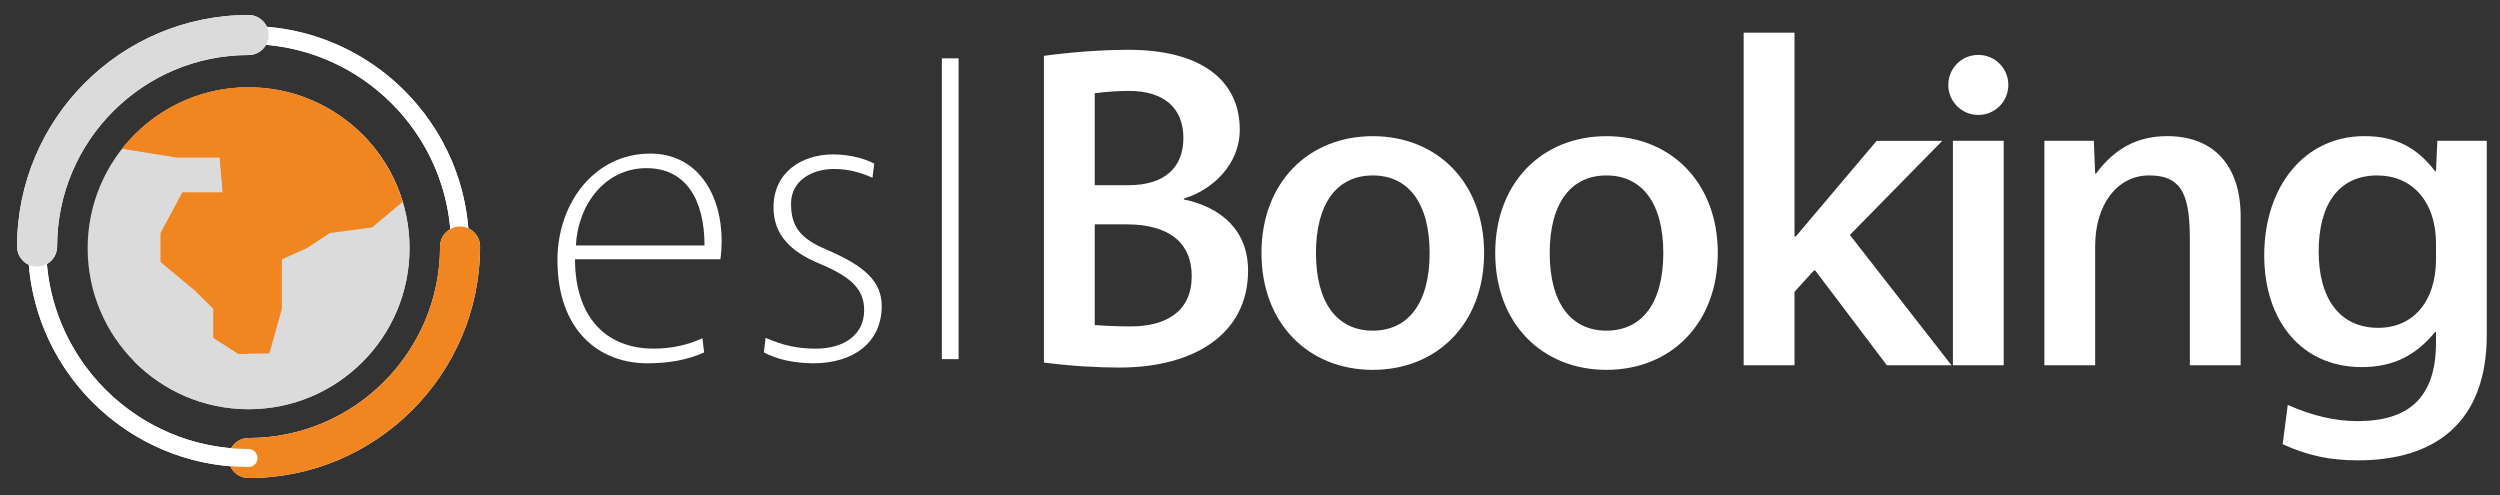 <?xml version="1.0" encoding="utf-8"?>
<!-- Generator: Adobe Illustrator 15.1.0, SVG Export Plug-In . SVG Version: 6.00 Build 0)  -->
<!DOCTYPE svg PUBLIC "-//W3C//DTD SVG 1.1//EN" "http://www.w3.org/Graphics/SVG/1.1/DTD/svg11.dtd">
<svg version="1.1" id="Layer_1" xmlns="http://www.w3.org/2000/svg" xmlns:xlink="http://www.w3.org/1999/xlink" x="0px" y="0px"
	 width="76.45px" height="15.138px" viewBox="0 0 76.45 15.138" enable-background="new 0 0 76.45 15.138" xml:space="preserve">
<rect x="0" y="0" width="76.45" height="15.138" fill="#333333" stroke="none"/>
<g>
	<g>
		<path fill="#FFFFFF" d="M22.03,7.929h-4.446c0,1.736,0.921,2.732,2.402,2.732c0.511,0,1.034-0.102,1.494-0.318l0.052,0.434
			c-0.512,0.23-1.073,0.332-1.738,0.332c-1.481,0-2.747-1.008-2.747-3.154c0-1.752,1.138-3.258,2.837-3.258
			c1.443,0,2.185,1.238,2.185,2.682C22.068,7.533,22.055,7.75,22.03,7.929z M21.544,7.507c0-1.395-0.562-2.365-1.776-2.365
			c-1.264,0-2.095,1.113-2.158,2.365H21.544z"/>
		<path fill="#FFFFFF" d="M23.654,6.343c0-1.061,0.843-1.621,1.826-1.621c0.525,0,0.997,0.141,1.253,0.281l-0.052,0.434
			c-0.281-0.127-0.676-0.27-1.175-0.27c-0.677,0-1.316,0.357-1.316,1.061c0,0.729,0.307,1.074,1.087,1.406
			c1.162,0.498,1.686,0.971,1.686,1.725c0,1.125-0.881,1.75-2.082,1.75c-0.576,0-1.125-0.115-1.521-0.332l0.051-0.447
			c0.524,0.23,0.971,0.332,1.533,0.332c0.881,0,1.482-0.434,1.482-1.174c0-0.602-0.332-0.998-1.381-1.432
			C24.19,7.699,23.654,7.187,23.654,6.343z"/>
		<path fill="#FFFFFF" d="M28.802,10.982V1.783h0.512v9.199H28.802z"/>
	</g>
	<g>
		<g>
			<path fill="#FFFFFF" d="M38.166,8.273c0,1.936-1.639,2.967-3.94,2.967c-0.636,0-1.469-0.043-2.302-0.154V1.707
				c0.946-0.127,1.851-0.184,2.585-0.184c2.203,0,3.403,0.918,3.403,2.443c0,1.072-0.848,1.85-1.709,2.104v0.029
				C37.36,6.339,38.166,7.06,38.166,8.273z M34.522,5.662c1.073,0,1.666-0.523,1.666-1.441c0-0.932-0.606-1.441-1.666-1.441
				c-0.353,0-0.734,0.029-1.045,0.072v2.811H34.522z M33.477,6.861v3.08c0.381,0.027,0.763,0.041,1.087,0.041
				c1.13,0,1.879-0.479,1.879-1.539c0-1.018-0.692-1.582-1.991-1.582H33.477z"/>
			<path fill="#FFFFFF" d="M45.384,7.738c0,2.16-1.441,3.572-3.404,3.572s-3.404-1.412-3.404-3.572c0-2.162,1.441-3.574,3.404-3.574
				S45.384,5.576,45.384,7.738z M43.718,7.738c0-1.525-0.65-2.373-1.738-2.373s-1.738,0.848-1.738,2.373s0.65,2.373,1.738,2.373
				S43.718,9.263,43.718,7.738z"/>
			<path fill="#FFFFFF" d="M52.53,7.738c0,2.16-1.441,3.572-3.404,3.572s-3.402-1.412-3.402-3.572c0-2.162,1.439-3.574,3.402-3.574
				S52.53,5.576,52.53,7.738z M50.864,7.738c0-1.525-0.65-2.373-1.738-2.373S47.39,6.212,47.39,7.738s0.648,2.373,1.736,2.373
				S50.864,9.263,50.864,7.738z"/>
			<path fill="#FFFFFF" d="M56.569,7.185l3.107,3.984H57.7l-2.189-2.896h-0.043l-0.592,0.65v2.246h-1.555V1h1.555v6.229h0.041
				l2.471-2.922h2.006L56.569,7.185z"/>
			<path fill="#FFFFFF" d="M59.579,2.597c0-0.51,0.408-0.918,0.918-0.918c0.508,0,0.918,0.408,0.918,0.918
				c0,0.508-0.41,0.918-0.918,0.918C59.987,3.515,59.579,3.105,59.579,2.597z M59.72,4.306h1.553v6.863H59.72V4.306z"/>
			<path fill="#FFFFFF" d="M64.097,5.308c0.551-0.748,1.244-1.145,2.176-1.145c1.426,0,2.246,0.904,2.246,2.457v4.549h-1.553V7.384
				c0-1.314-0.172-2.02-1.244-2.02c-0.975,0-1.652,0.889-1.652,2.16v3.645h-1.553V4.306h1.512l0.041,1.002H64.097z"/>
			<path fill="#FFFFFF" d="M74.493,10.152h-0.027c-0.58,0.707-1.271,1.074-2.246,1.074c-1.822,0-2.98-1.398-2.98-3.418
				c0-2.105,1.229-3.645,3.064-3.645c0.961,0,1.611,0.354,2.162,1.074h0.027l0.041-0.932h1.512v5.93
				c0,2.699-1.596,3.842-3.939,3.842c-0.848,0-1.539-0.141-2.303-0.494l0.156-1.201c0.762,0.34,1.469,0.496,2.133,0.496
				c1.525,0,2.4-0.678,2.4-2.402V10.152z M70.905,7.695c0,1.426,0.637,2.33,1.822,2.33c1.088,0,1.766-0.834,1.766-2.09v-0.48
				c0-1.328-0.762-2.09-1.793-2.09C71.513,5.365,70.905,6.253,70.905,7.695z"/>
		</g>
	</g>
</g>
<g>
	<path fill="#FFFFFF" d="M14.323,6.982c-0.27-3.275-2.889-5.895-6.163-6.164C8.063,0.607,7.85,0.458,7.602,0.458
		c-3.905,0-7.08,3.176-7.08,7.08C0.522,7.787,0.669,8,0.88,8.097c0.271,3.273,2.889,5.893,6.164,6.162
		c0.096,0.211,0.309,0.359,0.558,0.359c3.904,0,7.079-3.176,7.079-7.08C14.681,7.291,14.534,7.078,14.323,6.982z M13.457,7.539
		c0,3.229-2.626,5.855-5.854,5.855c-0.229,0-0.43,0.125-0.535,0.312c-2.988-0.258-5.377-2.645-5.634-5.633
		c0.188-0.105,0.313-0.305,0.313-0.535c0-3.229,2.626-5.855,5.855-5.855c0.229,0,0.429-0.125,0.534-0.314
		c2.988,0.258,5.377,2.646,5.634,5.637C13.583,7.109,13.457,7.31,13.457,7.539z"/>
	<g>
		<g>
			<path fill="#FFFFFF" d="M14.07,7.816c-0.152,0-0.276-0.125-0.276-0.277c0-3.414-2.778-6.191-6.191-6.191
				c-0.153,0-0.277-0.123-0.277-0.277c0-0.15,0.124-0.273,0.277-0.273c3.718,0,6.743,3.023,6.743,6.742
				C14.345,7.691,14.222,7.816,14.07,7.816z"/>
		</g>
		<g>
			<path fill="#F18621" d="M7.602,14.619c-0.339,0-0.613-0.275-0.613-0.611c0-0.34,0.274-0.613,0.613-0.613
				c3.229,0,5.854-2.627,5.854-5.855c0-0.338,0.274-0.613,0.613-0.613c0.338,0,0.611,0.275,0.611,0.613
				C14.681,11.443,11.506,14.619,7.602,14.619z"/>
		</g>
		<g>
			<path fill="#FFFFFF" d="M7.602,14.281c-3.719,0-6.745-3.023-6.745-6.742c0-0.152,0.124-0.275,0.276-0.275
				c0.153,0,0.277,0.123,0.277,0.275c0,3.414,2.777,6.191,6.191,6.191c0.152,0,0.274,0.123,0.274,0.277
				C7.876,14.158,7.754,14.281,7.602,14.281z"/>
		</g>
		<g>
			<path fill="#DCDBDB" d="M1.133,8.152c-0.339,0-0.611-0.273-0.611-0.613c0-3.904,3.175-7.08,7.08-7.08
				c0.337,0,0.612,0.275,0.612,0.611c0,0.34-0.275,0.613-0.612,0.613c-3.229,0-5.855,2.627-5.855,5.855
				C1.747,7.878,1.472,8.152,1.133,8.152z"/>
		</g>
	</g>
	<g>
		<circle fill="#DCDBDB" cx="7.602" cy="7.591" r="4.922"/>
		<g>
			<path fill="#DCDBDB" d="M11.048,4.078l-6.96,6.959c0.894,0.912,2.138,1.477,3.514,1.477c2.719,0,4.922-2.203,4.922-4.922
				C12.524,6.214,11.958,4.972,11.048,4.078z"/>
		</g>
		<path fill="#F18621" d="M12.314,6.173c-0.607-2.027-2.487-3.504-4.712-3.504c-1.567,0-2.964,0.734-3.866,1.875l1.652,0.268h1.331
			l0.095,1.076H5.579L4.914,7.126v0.883l1.046,0.873l0.569,0.561v0.889L7.29,10.82l0.949-0.012L8.62,9.443V7.931l0.76-0.34
			l0.709-0.465l1.286-0.17L12.314,6.173z"/>
		<g>
			<path fill="#F18621" d="M7.602,2.669c-1.567,0-2.964,0.734-3.866,1.875l1.652,0.268h1.331l0.095,1.076H5.579L4.914,7.126v0.883
				l1.046,0.873l0.569,0.561v0.889L7.29,10.82l0.312-0.004V2.669L7.602,2.669z"/>
		</g>
	</g>
</g>
</svg>
